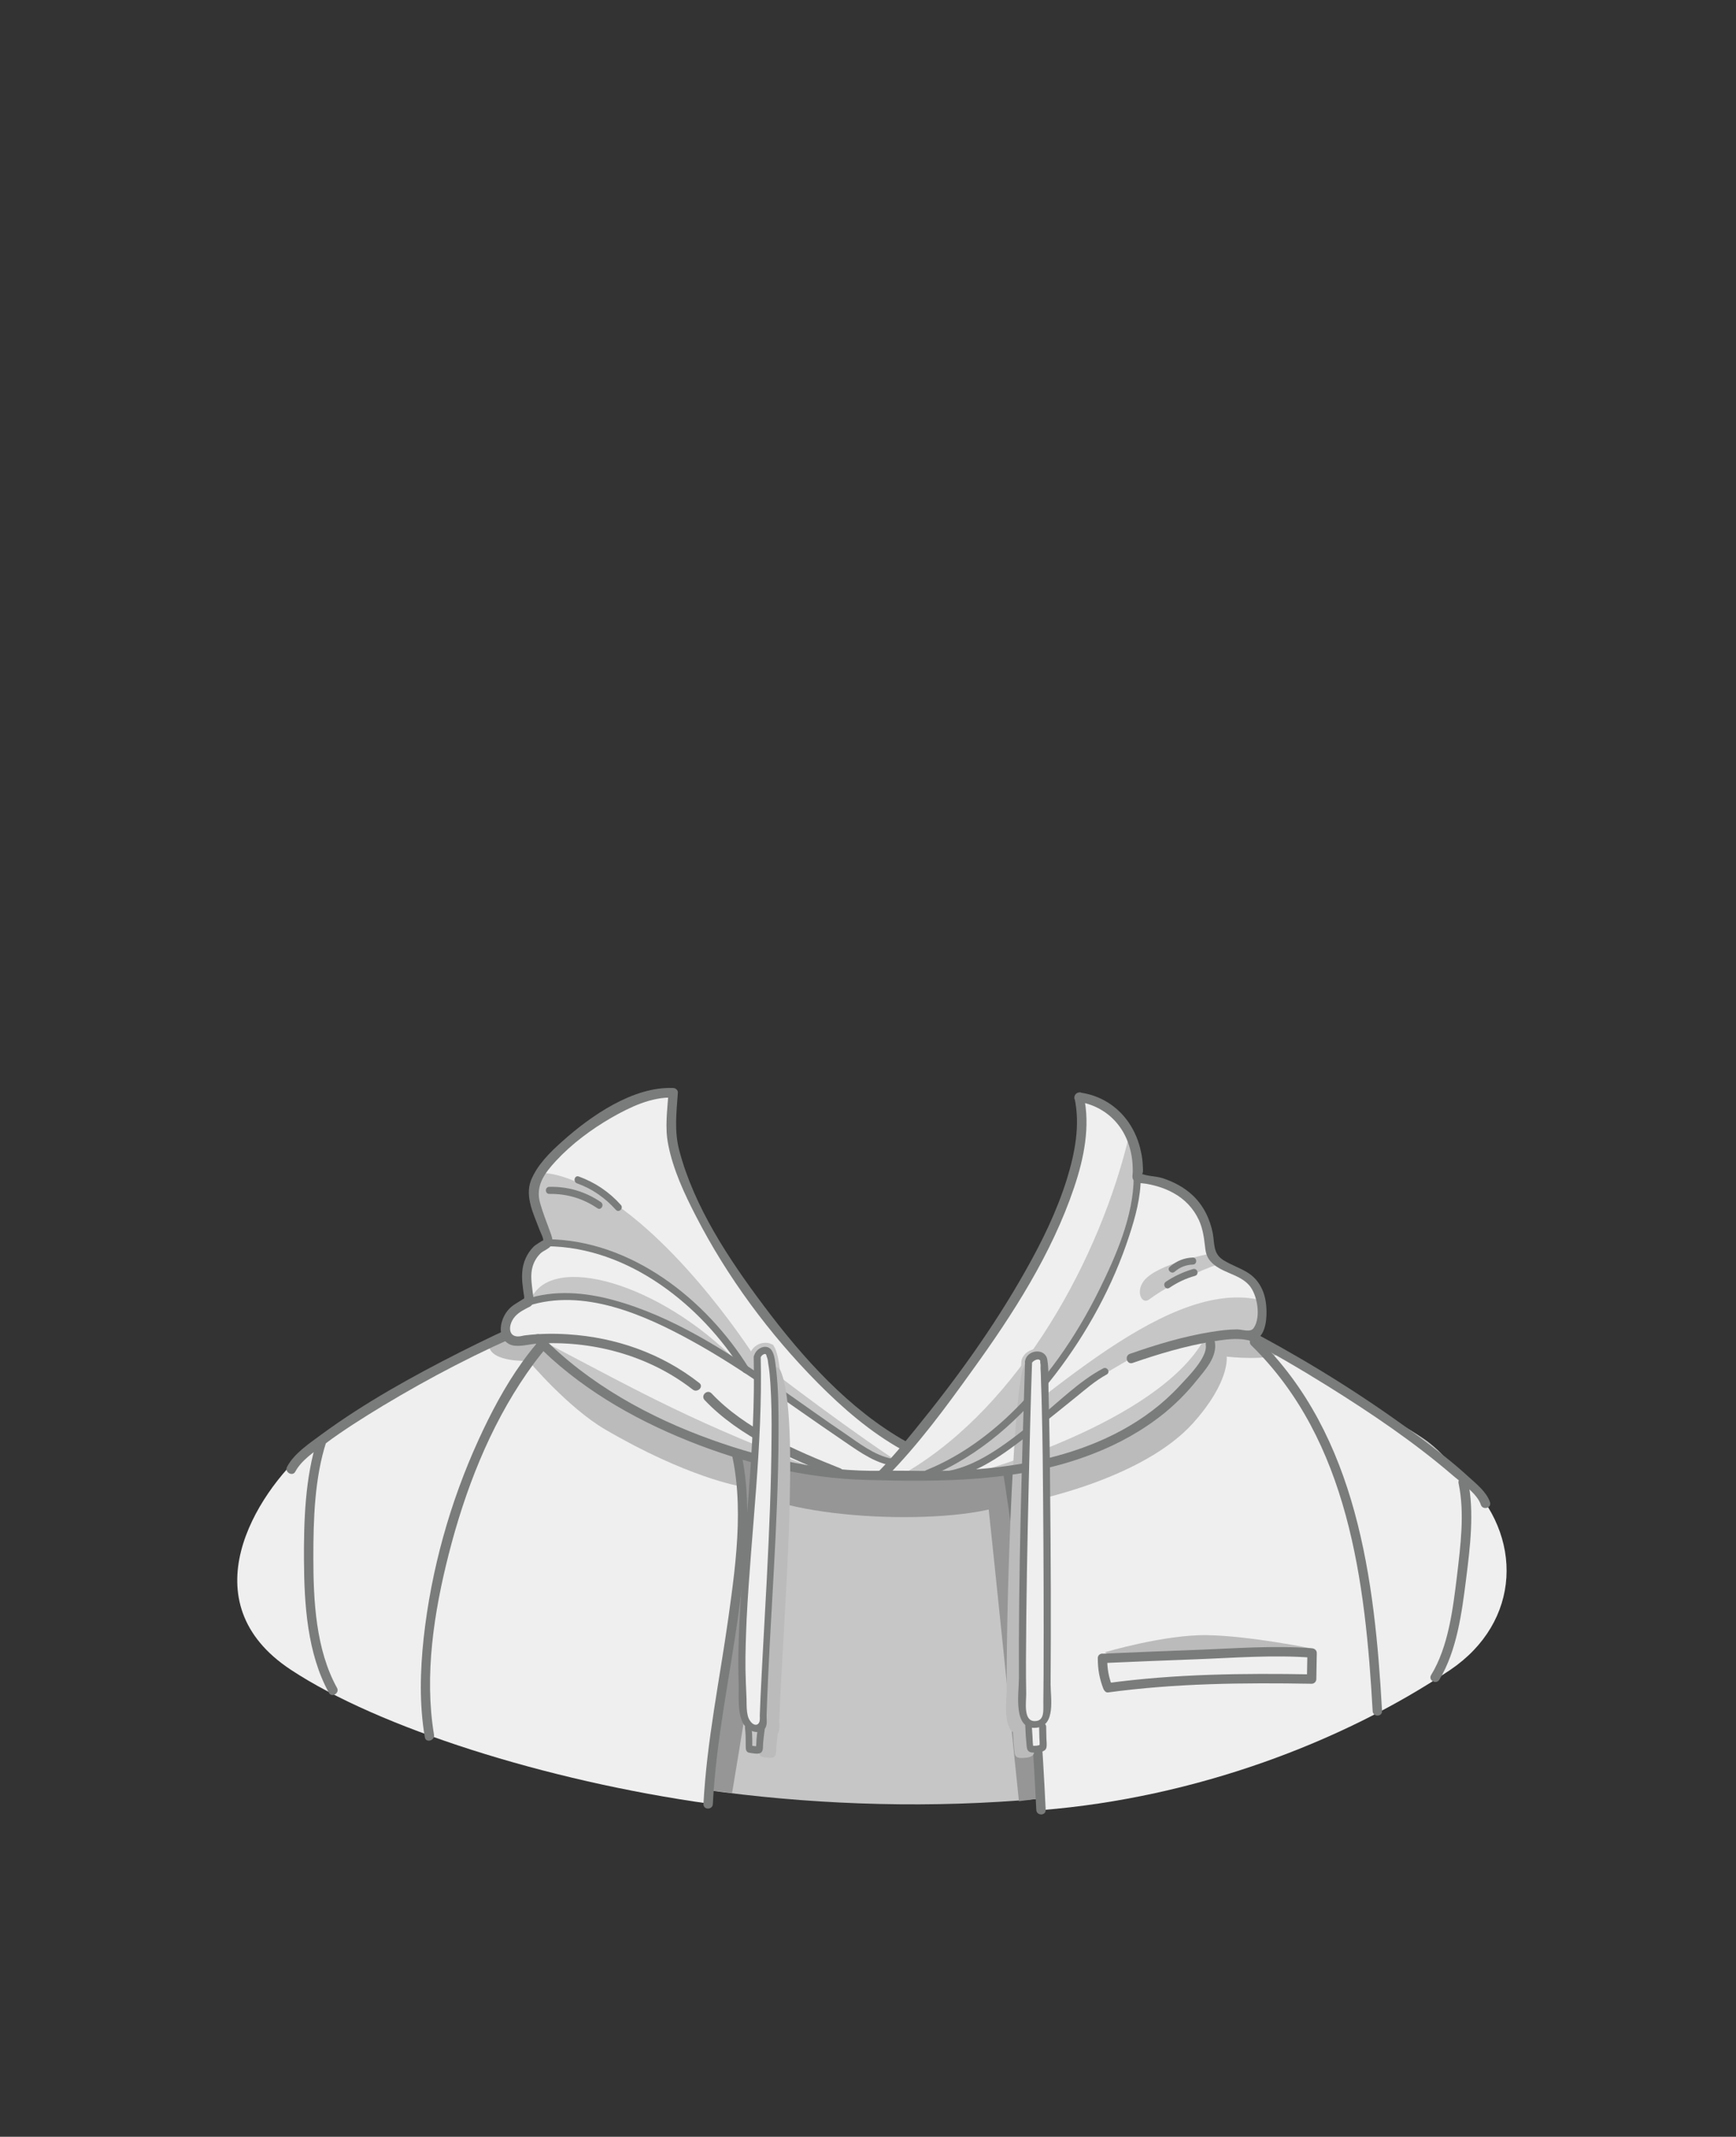 <?xml version="1.0" encoding="utf-8"?>
<!-- Generator: Adobe Illustrator 19.2.0, SVG Export Plug-In . SVG Version: 6.00 Build 0)  -->
<svg version="1.1" id="Layer_1" xmlns="http://www.w3.org/2000/svg" xmlns:xlink="http://www.w3.org/1999/xlink" x="0px" y="0px"
	 viewBox="0 0 739.6 909.9" style="enable-background:new 0 0 739.6 909.9;" xml:space="preserve">
<rect x="0" y="0" width="739.6" height="909.9" fill="#333333" stroke="none"/>
<style type="text/css">
	.st0{fill:#C6C6C6;}
	.st1{fill:#EFEFEF;}
	.st2{fill:#969696;}
	.st3{fill:#BBBBBC;}
	.st4{fill:#7A7B7B;}
	.st5{fill:#6D3924;}
</style>
<g>
	<path class="st0" d="M608,613.7c-7-5.3-47.2-28.4-73.9-43.9c-2.2,0.2-4.3-0.2-6.5-0.4c-5.2-0.6-9.2-1.4-10.6,4.9
		c-1.7,8.1-8,14.2-13.9,20c-6.8,6.8-15.1,13.2-23.6,17.8c-4.5,2.4-9,4.6-13.9,6c-4.6,1.4-9.2,3.5-13.9,4.4c-0.1,0.4-0.5,0.7-1,0.7
		c-3-0.1-6.1,1.7-9,2.5c-4.3,1.2-8.9,1.7-13.3,2.3c-8.3,1.2-17.2,0.3-25.6,0.7c-14.9,0.8-31,2.3-45.6-0.1c-0.2,0.3-0.5,0.6-0.9,0.5
		c-10.1-0.6-19.7-2.8-29.6-5.5c-4.8-1.3-9.7-2-14.3-3.9c-4.1-1.7-8.5-2.7-12.6-4.4c-0.2,0.1-0.4,0.1-0.7,0
		c-10-3.8-19.4-8.4-28.5-13.9c-4.6-2.8-9.9-4.4-14.4-7.4c-4-2.7-8-5.4-11.8-8.3c-3.6-2.8-7.7-5.4-10.9-8.5c-1.2-1.1-1.7-2.5-2.6-3.8
		c-1.8-2.7-2.8-2.2-5.4-1.7c-3.9,0.6-10.3,1.6-11.4-3.4c-22,11.4-55.7,30.3-78.7,50.2c-21.6,18.6-25,66.5,4,88.5
		c86.9,66,340.2,92.5,466.1,9.1C634.9,696.5,642.5,639.7,608,613.7z"/>
	<g>
		<path class="st1" d="M303.9,745.5c0.3-15.5,3.8-31.1,6.1-46.3c4.1-26.6,8-54.9,2.4-86.1c-0.3-1.8-56-59.1-56-59.1
			s-87.5,30-125.5,63c-22.2,19.4-50.7,65.3-6.9,94.1c37.2,24.5,108.3,47.2,178.3,57C301.9,763.6,303.8,750.1,303.9,745.5z"/>
		<path class="st1" d="M624,629.5c-15.5-14.9-78.1-56.2-100.6-66.6c-1.8-0.8-28.6-15.9-30.7-13.1c-11.5,15.4-64.4,60.9-66.9,63.5
			c5.9,26.3,8.5,53.3,11,80.1c1.3,14.1,2.6,28.2,4.6,42.2c1.3,9.3,2.3,25.9,2.4,35.2c65.5-5.3,128-28.9,173.9-59.6
			C648.2,690.7,649.3,653.8,624,629.5z"/>
	</g>
	<g>
		<g>
			<path class="st2" d="M316.1,632.9c20.1,14.8,92,17.1,114.7,6.9c3.2-1.4-1.5-13.9-1.5-13.9l-46.8,2.1l-33.1,0.5l-34.1-10
				C315.3,618.4,313.2,630.7,316.1,632.9z"/>
			<path class="st2" d="M311.9,763.5c0,0,20-119.2,18.3-126.5s-14.2-9.7-14.2-9.7V647l-0.8,28l-5,28.6l-5.7,37.5l-2.4,21.2
				L311.9,763.5z"/>
			<path class="st2" d="M442,766l-7.9,1c0,0-12.6-122.7-13.3-128s10.4-6.8,10.4-6.8l1.5,17.9l9.3,98.6V766z"/>
		</g>
		<path class="st3" d="M315.3,632.9c0,0-22.4-3.7-57.5-24.2c-16-9.4-32.6-29.2-32.6-29.2s-15.9,0.8-16.9-6.4c-0.7-4.7,11-5.9,11-5.9
			l25.5,3.1l67.2,35.9L315.3,632.9z"/>
		<path class="st3" d="M546.5,575.6c-9-5.4-16.8-9.8-22.4-12.4l-15.9-1l-35.1,28.1l-44.9,34.3c1,5.1,1.8,11.2,2.6,16.2
			c12.8-1.8,57-12.1,77.4-34.7c16-17.8,14.4-28.4,14.4-28.4S541.8,579.9,546.5,575.6z"/>
		<path class="st3" d="M470.7,703.6c0,0,25.4-7.6,43.6-7.3c18.2,0.3,44.6,5.7,44.6,5.7l-8.8,1.6l-30.9,0.7l-44.6,1.5L470.7,703.6z"
			/>
	</g>
	<g>
		<g>
			<path class="st4" d="M309.6,611.3c8.1,24.7,4.2,52.6,0.7,77.7c-3.7,26.3-9.2,52.6-10.6,79.2c-0.1,2.6,3.9,2.6,4,0
				c1.4-27.5,7.3-54.5,11-81.7c3.3-24.8,6.7-52-1.2-76.2C312.7,607.8,308.8,608.8,309.6,611.3L309.6,611.3z"/>
		</g>
		<g>
			<path class="st4" d="M425.1,613.2c8.9,52,13.9,104.8,16.4,157.5c0.1,2.6,4.1,2.6,4,0c-2.5-53-7.5-106.2-16.5-158.5
				C428.6,609.6,424.7,610.7,425.1,613.2L425.1,613.2z"/>
		</g>
		<g>
			<path class="st4" d="M467.7,706.1c0,4.8,0.7,8.7,2.4,13.1c0.3,0.7,1,1.6,1.9,1.5c28.9-3.9,57.7-4.2,86.8-3.7c1.1,0,2-0.9,2-2
				c0.1-3.7,0.1-7.4,0.2-11.1c0-1.1-0.9-1.9-2-2c-16.5-1.3-33.4,0.1-49.9,0.7c-13.1,0.5-26.3,1-39.4,1.6c-2.6,0.1-2.6,4.1,0,4
				c13.1-0.6,26.3-1.1,39.4-1.6c16.5-0.6,33.4-2,49.9-0.7c-0.7-0.7-1.3-1.3-2-2c-0.1,3.7-0.1,7.4-0.2,11.1c0.7-0.7,1.3-1.3,2-2
				c-29.1-0.5-57.9-0.2-86.8,3.7c0.6,0.5,1.3,1,1.9,1.5c-1.6-4.1-2.2-7.7-2.2-12C471.7,703.5,467.7,703.5,467.7,706.1z"/>
		</g>
		<g>
			<path class="st4" d="M533.1,572.9c41.5,40.5,48.6,100.8,51.7,155.7c0.1,2.6,4.1,2.6,4,0c-3.1-56-10.6-117.3-52.9-158.6
				C534.1,568.2,531.2,571.1,533.1,572.9L533.1,572.9z"/>
		</g>
		<g>
			<path class="st4" d="M250,553.5c-21.8,13.2-35.9,37.2-46.2,59.8c-12.1,26.5-20.1,55.2-23.3,84.2c-1.5,14-1.9,28.3,0.5,42.3
				c0.4,2.5,4.3,1.5,3.9-1.1c-4.2-25.4,0-52.3,6.3-77c6.9-27,17.3-53.9,33.3-77c7.4-10.7,16.4-20.9,27.6-27.7
				C254.2,555.6,252.2,552.1,250,553.5L250,553.5z"/>
		</g>
		<g>
			<path class="st4" d="M125.8,626.7c2.6-4.9,8.2-8.6,12.6-11.8c7.9-5.9,16.2-11.1,24.6-16.2c20.3-12.2,41.4-23.2,63.2-32.4
				c10.4-4.4,21.1-8.4,32.1-10.9c2.5-0.6,1.4-4.4-1.1-3.9c-21.3,4.7-41.8,14.6-61.2,24.3c-20.3,10.3-40.6,21.5-59,35
				c-5.1,3.8-11.6,8-14.7,13.8C121.1,626.9,124.6,628.9,125.8,626.7L125.8,626.7z"/>
		</g>
		<g>
			<path class="st4" d="M491.6,551.7c25.8,10.4,50.4,23.8,74,38.5c18.6,11.6,37,24,53.6,38.3c3.6,3.1,10.2,7.6,11.7,12.3
				c0.8,2.4,4.7,1.4,3.9-1.1c-1.4-4.3-5.8-7.8-9-10.7c-6.6-6.1-13.8-11.6-21-17c-21.6-16.1-44.5-30.5-68.2-43.3
				c-14.3-7.7-28.9-14.8-43.9-20.8C490.2,546.9,489.2,550.8,491.6,551.7L491.6,551.7z"/>
		</g>
		<g>
			<path class="st4" d="M621.4,631.6c2.7,12.7,0.8,27-0.7,39.7c-1.7,13.8-3.6,29.9-11,42c-1.3,2.2,2.1,4.2,3.5,2
				c7.5-12.4,9.6-28.6,11.4-42.8c1.7-13.5,3.6-28.6,0.8-42C624.8,628,620.9,629,621.4,631.6L621.4,631.6z"/>
		</g>
		<g>
			<path class="st4" d="M135.2,612.9c-5.2,16.2-5.8,34.7-5.7,51.6c0.1,18.6,1.4,39.6,10.6,56.3c1.2,2.3,4.7,0.2,3.5-2
				c-9.1-16.4-10.1-37.3-10.1-55.6c0-16.2,0.5-33.7,5.5-49.2C139.9,611.5,136,610.5,135.2,612.9L135.2,612.9z"/>
		</g>
	</g>
	<g>
		<path class="st5" d="M489.7,548.6c-7.5,12.1-18.3,21.5-28.8,30.9c-11.5,10.3-23.1,20.5-35.4,29.8c-2,1.5,0,5,2,3.5
			c12.6-9.6,24.5-19.9,36.2-30.5c10.8-9.7,21.7-19.3,29.4-31.7C494.5,548.4,491,546.4,489.7,548.6L489.7,548.6z"/>
	</g>
	<g>
		<path class="st5" d="M256.5,554c15.4,21.5,33.4,40.8,53.9,57.6c2,1.6,4.8-1.2,2.8-2.8c-20.2-16.5-38.1-35.6-53.3-56.8
			C258.5,549.9,255,551.9,256.5,554L256.5,554z"/>
	</g>
	<path class="st1" d="M216.2,567.6c1.2,5.8,11.6-0.5,14.9,2.1c1,0.8,1.3,2.2,2,3.2c1.5,2.4,3.4,3.8,5.6,5.4
		c3.5,2.7,6.8,5.6,10.4,8.1c3.4,2.3,6.8,5,10.3,7c4.3,2.4,8.9,4,13.1,6.6c8.4,5.1,17,9.2,26.1,12.8c0.3-0.1,0.6-0.1,0.9,0
		c4,1.8,8.3,2.6,12.4,4.3c5,2.1,10,3.9,15.3,5.4c9.2,2.5,18.4,3.8,27.8,4.4c0.2-0.5,0.6-0.9,1.3-0.7c15.6,4.2,33.1,2.4,49,1.6
		c9.5-0.5,18.9-1.2,28.4-2.6c3.5-0.5,6.9-1.2,10.3-2.3c1.8-0.6,3.6-1.4,5.6-1.6c0.1-0.3,0.3-0.5,0.7-0.5c5.3-0.8,10.6-3.2,15.7-4.8
		c5.8-1.8,11.2-4.1,16.3-7.3c9.3-5.7,18.8-12.3,25.4-21.1c1.6-2.1,3.1-4.3,4.6-6.5c2-3,1.8-6.3,2.7-9.6c0.4-1.6,1.3-2.8,2.8-3.5
		c5.3-2.8,11.7,0.9,17.2-0.3c0.1,0,0.2,0,0.3,0c1.8-2.2,2.2-6.6,2-10.4c-0.2-4.3-1.6-10.2-7-13.6c-1.5-1-3.1-1.7-4.9-2.5
		c-1.7-0.8-3.4-1.6-5-2.5c-4.5-2.8-5-6.4-5.4-10c-0.1-0.9-0.2-1.7-0.4-2.6c-1.2-6.3-4-11.7-8.3-15.6c-3.1-2.9-7.1-5.1-11.8-6.6
		c-1.7-0.5-3.4-1-5.4-1.3c-0.2,0-0.6-0.1-1-0.1c-0.7,0-1.4-0.1-2.1-0.2l-2.8-0.6l1.3-2.4c0-0.2,0.1-0.7,0-2.1V497
		c-0.1-2.1-0.4-4.1-0.8-6.1c-0.9-4.4-2.7-8.6-5.2-12c-4.4-6.1-11-10.1-18.4-11.3H460h-0.1c-0.1,0-0.1,0-0.2,0l0,0l0,0v0.1l0.1,0.2
		v0.2c1.2,5.9,1.2,11.9,0.5,17.4l-0.3-0.2c0,0,0.1,0.4,0.2,1c-0.8,6.3-2.4,12.1-3.8,16.6c-3.7,12-9.4,24.4-17.7,39.3
		c-0.9,1.5-1.7,3-2.6,4.6c-11.8,28.6-48.7,69.9-51.1,69c-10-3.5-41.1-34.7-50.7-44.9c-3.5-4.2-6.9-8.6-10.5-13.3
		c-14.4-19.1-29.9-42.1-36.5-66.9c-2.1-7.8-1.5-15-0.9-22.7c0.1-0.8,0.1-1.7,0.2-2.5h-0.1c-0.4,0-0.9,0-1.3,0
		c-12.4,0-27.6,7.4-43.8,21.5c-5.3,4.6-11,10.2-13.6,16.6c-2,5.1,0.2,10.8,2.4,16.3c0.4,1,0.8,2.1,1.2,3.1c0.1,0.2,0.2,0.4,0.3,0.8
		c1.1,2.5,1.8,4.2,1.2,5.6l-1.9,1.2c0.4,0,0.7-0.1,0.7-0.1c-0.5,0.2-2.8,1.8-3.4,2.2c-2.3,2.3-3.7,5.4-4.1,8.8
		c-0.3,2.6,0,5.1,0.3,7.8l0.2,1.3c0,0.3,0,0.7,0,1.1c0,0.3,0,0.8,0,1c-0.1-0.6-0.1,2-0.1,2c-0.8,1-2.2,1.7-3.7,2.4
		c-0.9,0.5-2.1,1.1-2.5,1.5c-1.9,1.9-3.7,5.4-3.4,8.4C215.6,566.8,216,567,216.2,567.6z"/>
	<path class="st0" d="M435.1,595.4c0.1-0.2,0.2-0.4,0.3-0.6c1.1-2.3,3.2-3.8,5.6-4.5c0.7-0.5,1.5-1,2.2-1.6c0.4-0.3,0.7-0.8,1-1
		c0.2-0.5,0.4-0.9,0.7-1.2c0.9-1.4,2-2.5,3.2-3.3c-0.1-1.7-0.2-3.2-0.2-4.4c-0.2-2.7-2.4-4.5-5.4-4.5c-2.2,0-4.4,0.9-5.8,2.3
		c-1,1.1-1.6,2.4-1.6,3.7c0,1.2-0.2,7.1-0.5,15.8C434.7,595.9,434.9,595.6,435.1,595.4z"/>
	<path class="st3" d="M438.1,580.3c-0.1-2.9,6.3-4.3,6.5-1.4c1.6,23,1.9,137.9,1.2,151.9c-0.2,4.8-9.7,5.1-10,0.3
		C434.4,702,438.1,580.3,438.1,580.3z"/>
	<g>
		<path class="st0" d="M229.1,499.7c0,0,8.3-2.2,27.2,9.2c35.1,21.2,65.6,69.5,65.6,69.5s30.5,23.8,57.5,42c3.7,2.5-1.7,2.1-1.7,2.1
			L350.9,606l-33.1-22.8l-10.5-14.7l-11.9-12.4L281.8,545l-14-7.3c0,0-11.9-4.7-12.6-4.9s-14.3-3.6-14.3-3.6l-8-1.9l-4.7-13.2
			L229.1,499.7z"/>
		<path class="st0" d="M226.2,553.2c-0.8,1.8,7.8-1.3,7.8-1.3h13.2l16.2,2.7l15.1,6.7l29.1,14.3c0,0,7.5,5.5,6.2,4.1
			C281.1,546.4,234.9,533.2,226.2,553.2z"/>
		<path class="st0" d="M232.3,571.6c-3.6-1.9,9.6,11.6,9.6,11.6l15.3,9.7l22,13l41.9,15.8l17.7,3.2c0,0,15.6,3.1,12.6,2
			C295.6,605.9,274.2,593.6,232.3,571.6z"/>
		<path class="st0" d="M386.3,626.8c48.2-28.5,82.5-91,94.9-143.9c1-4.1,3.4,16.7,3.4,16.7l-4,23.3l-9.8,24.9l-19.3,32.5l-22,24.9
			l-16.8,13.2l-15.4,7.5c0,0-5.7,1.8-6.7,2.2C389.4,628.4,385.4,627.3,386.3,626.8z"/>
		<path class="st0" d="M515.8,533.8c0,0-23.1,4.3-28.6,11.8c-3.4,4.6-0.7,10,2.3,7.8c12.2-9,28.5-14.7,28.5-14.7L515.8,533.8z"/>
		<path class="st0" d="M536,553.4c-41.6-8.9-97.8,50.3-131.4,70.9c-1.2,0.7-5.2,2-5.2,2l4.1,1.8l8.9-0.7l8.4-6l33.8-25.3l13.1-9.4
			l13.5-7.9l24.1-6.9l16.1-4.4l12.5,0.6l2.8-2.7C536.8,565.4,538.9,554.1,536,553.4z"/>
		<path class="st0" d="M513.1,570.2c-20,35.9-97.8,57-97.8,57l9.9-0.3l34.5-7.6l27.1-13.1l10.6-8.2l10.1-10.5l8.2-10.1
			C515.8,577.3,514,568.5,513.1,570.2z"/>
	</g>
	<path class="st0" d="M332.9,591.4c-0.5-9-1.4-15-3-17.8l-0.5-0.9l-0.9-0.4c-0.8-0.4-1.6-0.5-2.5-0.5c-1.8,0-3.6,0.8-4.9,2.1
		c-1.1,1.1-1.7,2.6-1.7,4.1c0,1.9,0.1,3.7,0.1,5.5C325.5,584,330,586.9,332.9,591.4z"/>
	<path class="st3" d="M322.6,577.9c-0.1-2.1,2.7-3.6,4.7-2.7c7.8,13.8-2.4,143.2-2.2,159.2c0,2.5-7.2,3.2-7.9-4.1
		C312.6,687.1,324.1,636.2,322.6,577.9z"/>
	<path class="st3" d="M440.4,737.8c0-0.4-0.1-0.7-0.3-0.9c3.3-3.6,2-11.6,2-16c0.2-26.5,0.1-53.1-0.2-79.6
		c-0.1-14.1-0.3-28.2-0.7-42.3c-0.1-4,0.4-8.8-0.5-12.6c-1.1-4.8-4.1-5.5-4.1-5.4c-4.4,4.4-7.9,94.2-7.7,137.9
		c0,4.9-1.6,15.3,2.7,18.8c0.1,2.8,0.3,5.6,0.6,8.3c0.2,2.3,1.3,2.7,3.6,2.6c1.6-0.1,4.3-0.2,4.7-2.1c0.3-1.3,0-2.9,0-4.2
		C440.5,740.8,440.5,739.3,440.4,737.8z"/>
	<g>
		<g>
			<path class="st4" d="M377.6,629c13.6-13.7,25.4-29.8,36.6-45.4c17.3-23.9,33.9-49.7,43.4-77.9c4.2-12.4,7-26.1,4.1-39.1
				c-0.6-2.5-4.4-1.4-3.9,1.1c2.5,11.5,0.1,23.5-3.3,34.5c-4.3,13.7-10.6,26.6-17.7,39.1c-13.4,23.8-29.6,46.2-46.9,67.4
				c-4.9,6-9.8,12-15.2,17.5C372.9,628,375.8,630.8,377.6,629L377.6,629z"/>
		</g>
		<g>
			<path class="st4" d="M459.2,469.1c7.7,1.2,14.3,5.2,18.6,11.8c2.2,3.4,3.6,7.3,4.3,11.3c0.4,2.3,0.5,4.5,0.5,6.8
				c0,1.1-0.5,2.6,0.4,3.6c1.1,1.4,3.8,1.2,5.4,1.5c4,0.7,7.9,1.9,11.5,3.9c4.8,2.6,8.6,6.6,10.9,11.6c1.5,3.3,2.1,6.9,2.5,10.5
				c0.3,2.8,0.6,5.1,2.6,7.2c4.4,4.8,11.9,5.1,16.2,9.9c3.6,4,5.2,13.5,2.1,18.2c-1.4,2.2-4.7,0.7-7.2,0.7c-3.7,0-7.4,0.5-11.1,1.1
				c-11.8,1.9-23.3,5.4-34.5,9.3c-2.4,0.8-1.4,4.7,1.1,3.9c11-3.8,22.3-7.2,33.8-9.1c4.2-0.7,8.6-1.4,12.9-1
				c2.2,0.2,4.3,1.2,6.3-0.1c4-2.5,4.3-9.6,4-13.6c-0.4-6.2-2.9-11.7-8.3-14.9c-3.2-1.9-6.8-3.1-10-5.1c-4.4-2.8-3.7-6.8-4.5-11.4
				c-1.2-6.2-4.1-12.1-8.8-16.4c-3.6-3.3-8-5.6-12.6-7.1c-2.9-0.9-6.6-0.8-9.3-2c-0.1-0.1-0.4,0-0.5-0.1c1.9,1.6,1.4-2,1.4-2.8
				c-0.1-2.1-0.3-4.2-0.8-6.3c-0.9-4.5-2.7-8.8-5.3-12.6c-4.8-6.9-12-11.4-20.3-12.6C457.8,464.9,456.7,468.7,459.2,469.1
				L459.2,469.1z"/>
		</g>
		<g>
			<path class="st4" d="M386.1,613.9c-24.4-13.7-44.2-35.8-60.8-58c-14.7-19.6-29.6-42-35.9-66c-2.2-8.3-1.2-16.1-0.6-24.6
				c0.1-1.1-1-2-2-2c-17-0.7-35,11.8-47.1,22.6c-5.3,4.7-10.9,10.2-13.5,16.8c-2.7,7,1.3,14.6,3.7,21.1c0.3,0.8,1.8,3.7,1.5,4.5
				c0.2-0.5-3.9,2.3-4,2.5c-2.9,2.9-4.6,6.7-4.9,10.8c-0.3,3.1,0.2,6.1,0.6,9.2c0.1,0.5,0.3,1.5,0.2,2c-0.4,1.4,2.1-1.3-1.1,0.8
				c-2,1.3-3.9,2.2-5.5,4c-3.6,3.9-5.5,12,0.5,14.9c3,1.4,7.9,0,11-0.3c23.7-1.6,48,4.8,66.9,19.5c2,1.6,4.9-1.2,2.8-2.8
				c-16.1-12.6-35.5-19.4-55.9-20.7c-6-0.4-12.1-0.3-18,0.4c-1.1,0.1-2.2,0.5-3.3,0.5c-4,0-4-4.1-2.4-6.9c1.3-2.4,3.6-3.8,5.9-5
				c1-0.6,1.9-0.7,2.5-1.7c1-1.6,0.4-3.9,0.2-5.6c-0.4-3.5-1-7.1,0-10.5c0.6-2.1,1.7-4,3.3-5.6c1.3-1.3,3.9-2,4.8-3.7
				c1-1.9-0.3-4.5-0.9-6.3c-1.4-3.8-2.9-7.6-4-11.5c-2.1-7.4,1.9-12.7,6.8-18c6.8-7.3,14.9-13.3,23.5-18.3c7.9-4.5,17.1-9,26.4-8.6
				c-0.7-0.7-1.3-1.3-2-2c-0.5,7.4-1.6,14.7-0.1,22.1c2.1,10.6,6.8,20.7,11.7,30.2c13.4,26.1,31.4,50.4,52,71.2
				c10.7,10.8,22.5,21,35.8,28.4C386.3,618.6,388.3,615.1,386.1,613.9L386.1,613.9z"/>
		</g>
		<g>
			<path class="st4" d="M227.7,571.6c18.3,18.8,41.4,32.3,65.6,42c23.9,9.6,49.7,15.9,75.6,16.6c32.4,0.9,66,0.9,96.7-11.1
				c10.9-4.2,21.2-9.9,30.4-17.3c5-4.1,9.6-8.7,13.7-13.8c3.7-4.6,8.9-10.1,7.9-16.4c-0.4-2.5-4.3-1.5-3.9,1.1
				c0.8,5.4-7.7,13.7-11.1,17.4c-3.6,3.9-7.5,7.4-11.7,10.6c-8.3,6.3-17.7,11.3-27.5,15c-17.3,6.6-35.9,9.5-54.3,10.4
				c-11.3,0.6-22.6,0-33.9,0.2c-24.4,0.4-48.8-4.9-71.7-13.1c-26.9-9.6-52.9-23.9-73-44.5C228.7,566.9,225.9,569.7,227.7,571.6
				L227.7,571.6z"/>
		</g>
		<g>
			<path class="st4" d="M395.5,628.9c22-8.9,39.9-25.2,54.2-43.8c13.5-17.6,24.5-37.7,31.4-58.9c2.6-7.9,4.9-16.3,4.9-24.8
				c0-1.9-3-1.9-3,0c-0.1,16.4-7.5,33.3-14.6,47.7c-10,20.3-23.2,39.4-39.8,54.8c-10,9.2-21.3,17-33.9,22.1
				C392.9,626.7,393.7,629.6,395.5,628.9L395.5,628.9z"/>
		</g>
		<g>
			<path class="st4" d="M300.2,596.2c14.9,15.7,37,25.1,56.8,33c2.4,1,3.4-2.9,1.1-3.9c-19.1-7.6-40.7-16.8-55-32
				C301.2,591.5,298.4,594.3,300.2,596.2L300.2,596.2z"/>
		</g>
		<g>
			<path class="st4" d="M404.5,629.4c13.8-2.4,26.2-12.6,36.9-20.9c5.7-4.4,11.3-9,16.9-13.5c4.2-3.4,8.4-7.1,13.2-9.7
				c1.7-0.9,0.2-3.5-1.5-2.6c-10.4,5.5-19.2,14.6-28.3,21.8c-11,8.6-23.8,19.4-37.9,21.9C401.8,626.9,402.7,629.8,404.5,629.4
				L404.5,629.4z"/>
		</g>
		<g>
			<path class="st4" d="M233.1,530.7c34.7,0.3,65.7,25.1,83.3,53.3c1,1.6,3.6,0.1,2.6-1.5c-18.2-29.2-50.1-54.5-85.9-54.8
				C231.1,527.6,231.1,530.6,233.1,530.7L233.1,530.7z"/>
		</g>
		<g>
			<path class="st4" d="M379.7,621.1c-7.1-1.4-13.7-6.5-19.5-10.5c-9.8-6.6-19.4-13.6-29.1-20.3c-21.5-14.8-44.4-29.8-69.8-36.7
				c-12.2-3.3-25.1-4.4-37.2-0.4c-1.8,0.6-1,3.5,0.8,2.9c23.7-7.7,49.5,3.7,70,15c22,12.1,42,27.3,62.7,41.3
				c6.4,4.3,13.6,9.9,21.3,11.5C380.8,624.4,381.6,621.5,379.7,621.1L379.7,621.1z"/>
		</g>
		<g>
			<path class="st4" d="M508.3,540.4c-4.1,1.2-8,3-11.6,5.4c-1.6,1.1-0.1,3.7,1.5,2.6c3.4-2.3,7-4,10.9-5.1
				C511,542.8,510.2,539.9,508.3,540.4L508.3,540.4z"/>
		</g>
		<g>
			<path class="st4" d="M508.2,535.5c-3.7,0.1-7,1.5-9.8,3.9c-1.5,1.3,0.7,3.4,2.1,2.1c2.2-1.9,4.8-2.9,7.7-3
				C510.1,538.5,510.1,535.5,508.2,535.5L508.2,535.5z"/>
		</g>
		<g>
			<path class="st4" d="M234,508.4c7.5-0.1,14.3,1.9,20.5,6.1c1.6,1.1,3.1-1.5,1.5-2.6c-6.6-4.5-14.1-6.7-22-6.5
				C232.1,505.4,232.1,508.4,234,508.4L234,508.4z"/>
		</g>
		<g>
			<path class="st4" d="M245.8,503.9c6.5,2.3,12,6.2,16.6,11.3c1.3,1.4,3.4-0.7,2.1-2.1c-4.9-5.5-11-9.6-17.9-12.1
				C244.8,500.3,244,503.2,245.8,503.9L245.8,503.9z"/>
		</g>
	</g>
	<path class="st3" d="M326.7,585.3c-0.1,0.2-0.1,0.4-0.1,0.6c0.8,36.9-4.2,73.4-5.9,110.2c-0.4,8-0.5,16-0.2,24
		c0.2,4.8-0.7,13.2,2.6,17.3c0,0.2-0.1,0.3,0,0.5c0.3,2.3,0.3,4.7,0.3,7c0,1.5-0.1,3,1.7,3.3c1.2,0.2,3.5,0.7,4.6,0
		c1.2-0.7,0.9-2.8,1-3.9c0.2-1.9,0.4-3.9,0.6-5.8c0-0.1,0-0.1,0-0.2l0,0c1.1-1.4,0.7-3.9,0.7-5.5c1.3-38.9,9.6-130.6,0.3-149.6
		C331.4,581.4,327.5,582,326.7,585.3z"/>
	<g>
		<polygon class="st1" points="439,735.2 439.4,744.7 444.4,744.2 443.5,734.2 		"/>
		<path class="st1" d="M438.1,580.3c-0.1-2.9,6.3-4.3,6.5-1.4c1.6,23,1.9,137.9,1.2,151.9c-0.2,4.8-9.7,5.1-10,0.3
			C434.4,702,438.1,580.3,438.1,580.3z"/>
		<path class="st1" d="M322.6,577.9c-0.1-2.1,2.7-3.6,4.7-2.7c7.8,13.8-2.4,143.2-2.2,159.2c0,2.5-7.2,3.2-7.9-4.1
			C312.6,687.1,324.1,636.2,322.6,577.9z"/>
	</g>
	<g>
		<g>
			<path class="st4" d="M439.5,580.7c0.1-0.9,2.7-2.6,3.6-1.4c0.2,0.2,0,0.8,0.1,1.1c0.2,0.6,0.1,1.6,0.1,2.2
				c0.1,1.8,0.2,3.7,0.2,5.5c0.2,4.6,0.3,9.3,0.4,13.9c0.3,12.2,0.4,24.3,0.5,36.5c0.2,24.8,0.3,49.7,0.2,74.5
				c0,3.9-0.1,7.8-0.1,11.6c-0.1,3.1,0.8,8.3-3.6,8.3c-5,0.1-3.7-8-3.7-11.6c-0.1-4.6-0.1-9.3-0.1-13.9c0.1-25.5,0.6-51,1.2-76.5
				c0.4-16.9,0.8-33.9,1.4-50.8c0.1-1.9-2.9-1.9-3,0c-1.4,44.8-2.8,89.8-2.6,134.6c0,6.4-2.8,22.4,7.7,21c8-1,5.8-12.6,5.8-18.4
				c0.2-27.3,0.1-54.6-0.2-81.8c-0.1-14.4-0.3-28.8-0.7-43.3c-0.1-4.3,0.2-8.9-0.5-13.2c-0.9-5.2-8.7-4.3-9.5,0.6
				C436.3,581.8,439.2,582.6,439.5,580.7z"/>
		</g>
		<path class="st4" d="M324,578.3c0.2-1.1,1.7-2.1,2.3-1.6c0.2,0.2,0.3,0.9,0.4,1.1c0.4,0.9,0.5,2,0.6,2.9c0.5,2.7,0.7,5.5,0.9,8.2
			c0.5,7.7,0.6,15.5,0.5,23.2c-0.1,20-1,40-2,60c-0.9,17-1.9,34-2.7,50.9c-0.1,2.5-0.2,5-0.3,7.5c0,0.7,0.1,1.7-0.1,2.5
			c-0.6,2.1-2.7,1.9-4.1-0.3c-1.8-2.5-1.3-7.5-1.5-10.5c-0.2-3.7-0.3-7.4-0.4-11.2c-0.1-7.2,0.2-14.5,0.5-21.7
			c1.9-37.2,6.9-74.1,6-111.4c0-1.9-3-1.9-3,0c0.9,38.1-4.3,75.8-6.1,113.8c-0.4,8.2-0.6,16.4-0.3,24.6c0.2,5.3-0.9,14.5,2.8,18.9
			c1.8,2.1,6.2,3.6,8.3,1c1.2-1.4,0.8-3.9,0.8-5.6c1.3-40.3,5-80.5,5.1-120.8c0-9.1,0-18.2-1.1-27.2c-0.3-2.3-0.5-5.2-1.6-7.2
			c-2-3.7-7.1-1.4-7.8,2.2C320.8,579.4,323.6,580.2,324,578.3z"/>
		<path class="st4" d="M436.8,734.9c0.1,2.9,0.3,5.8,0.6,8.7c0.2,2.4,1.3,2.8,3.6,2.7c1.6-0.1,4.4-0.2,4.8-2.1c0.3-1.3,0-2.9,0-4.3
			c0-1.6-0.1-3.1-0.1-4.7c-0.1-1.9-3.1-1.9-3,0c0,1.4,0.1,2.8,0.1,4.3c0,1.3,0.3,2.9,0,4.2c0.2-0.3,0.5-0.6,0.7-0.9
			c-1,0.6-3,0.8-4.1,0.5c0.3,0.3,0.7,0.7,1,1c-0.5-1.3-0.4-3.3-0.5-4.6c-0.1-1.6-0.2-3.1-0.3-4.7
			C439.7,732.9,436.7,732.9,436.8,734.9L436.8,734.9z"/>
		<path class="st4" d="M317.4,735.8c0.3,2.4,0.3,4.9,0.3,7.3c0,1.5-0.1,3.1,1.7,3.3c1.2,0.2,3.6,0.7,4.7,0c1.2-0.7,0.9-2.8,1-4
			c0.2-2,0.4-4,0.7-6c0.2-1.9-2.8-1.9-3,0c-0.2,1.4-0.4,2.8-0.5,4.2c-0.1,1.3,0,2.8-0.4,4.1c0.3-0.3,0.7-0.7,1-1
			c0.5-0.1-0.4,0-0.6-0.1c-0.4,0-0.7,0-1.1-0.1c-0.4,0-0.7-0.1-1.1-0.1c-0.1,0-1.1-0.1-0.6,0c0.3,0.3,0.7,0.7,1,1
			c0.2,0.5,0-0.6,0-0.9c0-0.8,0-1.6,0-2.4c0-1.8-0.1-3.6-0.3-5.4C320.1,733.9,317.1,733.8,317.4,735.8L317.4,735.8z"/>
	</g>
</g>
</svg>
